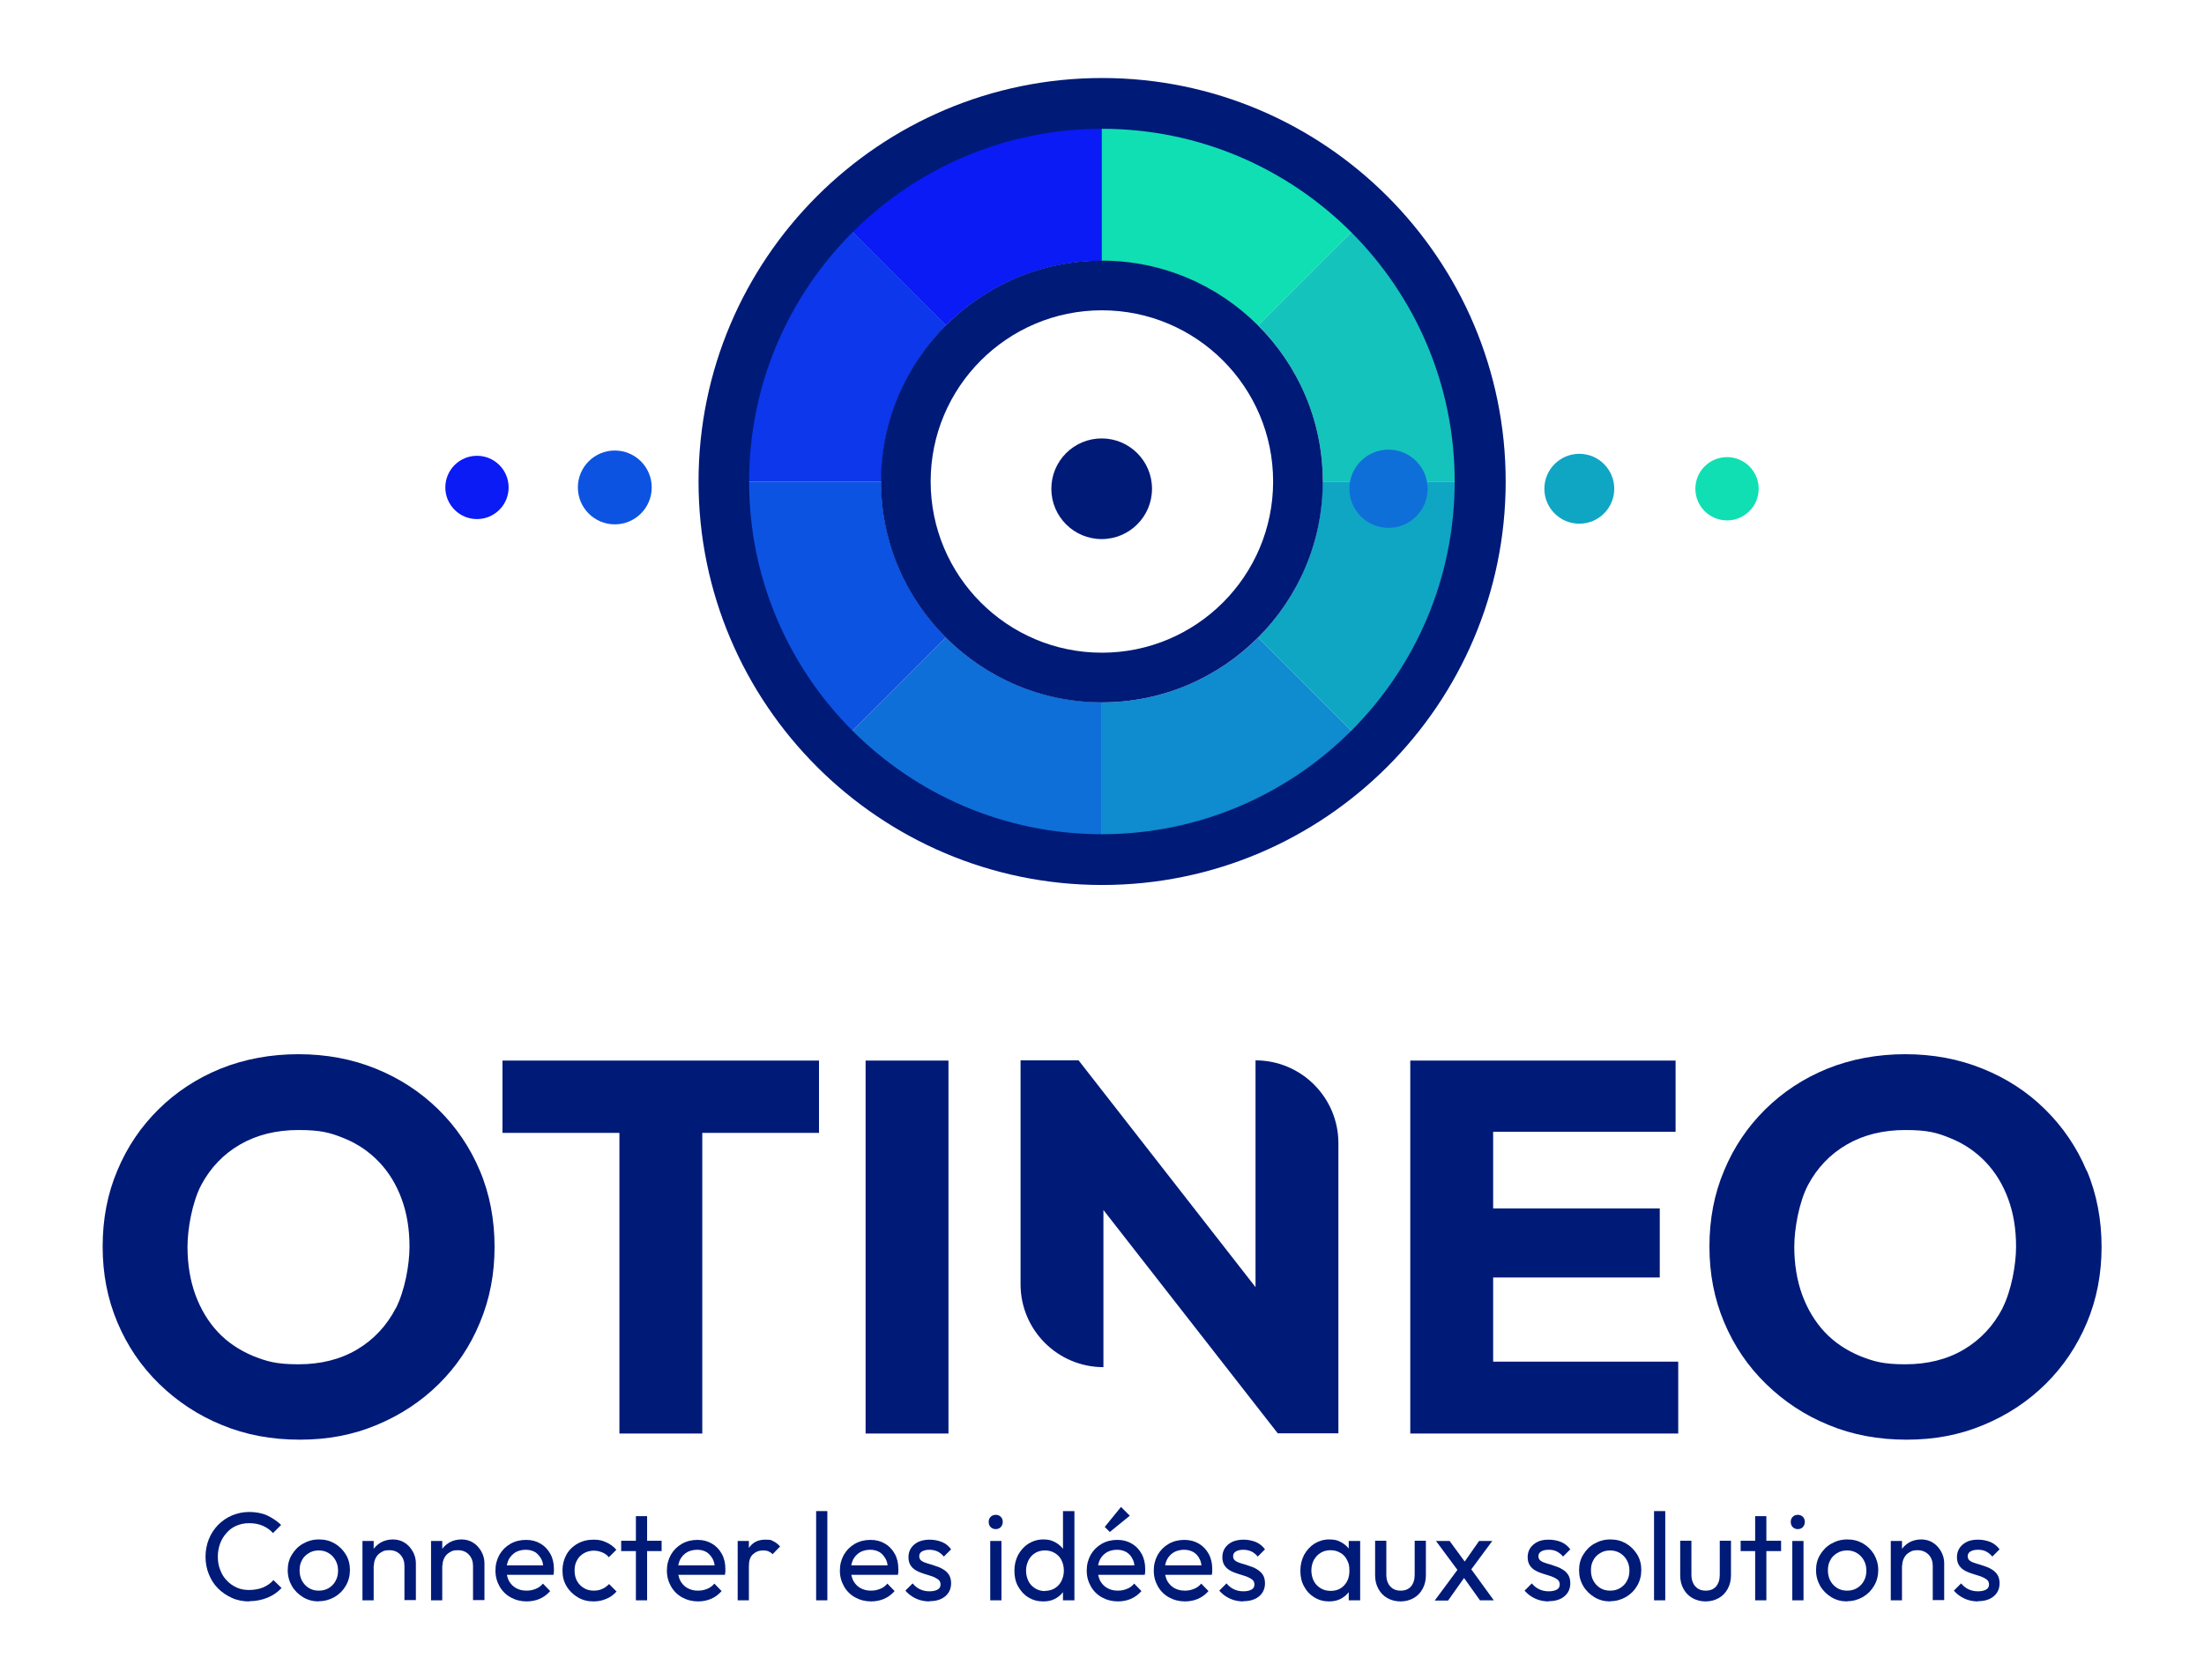 <?xml version="1.0" encoding="UTF-8"?>
<svg id="Calque_1" xmlns="http://www.w3.org/2000/svg" version="1.1" viewBox="0 0 1002.7 764.3">
  <!-- Generator: Adobe Illustrator 29.2.1, SVG Export Plug-In . SVG Version: 2.1.0 Build 116)  -->
  <defs>
    <style>
      .st0 {
        fill: #0c37eb;
      }

      .st1 {
        fill: #0f8bcf;
      }

      .st2 {
        fill: #10dfb3;
      }

      .st3 {
        fill: #0fa6c4;
      }

      .st4 {
        fill: #0c53e2;
      }

      .st5 {
        fill: #0f6fd8;
      }

      .st6 {
        fill: #14c3bc;
      }

      .st7 {
        fill: #001a78;
      }

      .st8 {
        fill: #0a1bf5;
      }
    </style>
  </defs>
  <g>
    <path class="st7" d="M199.4,504.8c-8.1-7.9-17.5-14.1-28.4-18.5-10.8-4.4-22.6-6.6-35.2-6.6s-24.6,2.2-35.5,6.6c-10.8,4.4-20.2,10.6-28.2,18.5-8,7.9-14.3,17.2-18.7,27.8-4.5,10.6-6.7,22.1-6.7,34.6s2.2,23.8,6.7,34.5c4.5,10.7,10.8,20,19,28,8.2,8,17.7,14.3,28.5,18.7,10.8,4.5,22.6,6.7,35.5,6.7s24.2-2.2,35-6.7c10.8-4.5,20.2-10.7,28.2-18.6,8-7.9,14.3-17.2,18.7-27.9,4.5-10.7,6.7-22.2,6.7-34.5s-2.2-24.1-6.7-34.7c-4.5-10.7-10.8-19.9-18.9-27.9ZM180.1,595.2c-4.2,8.1-10.1,14.4-17.7,18.9-7.6,4.5-16.5,6.7-26.6,6.7s-14.4-1.3-20.7-3.8c-6.2-2.6-11.6-6.2-16-10.9-4.4-4.7-7.8-10.4-10.2-16.9-2.4-6.6-3.6-13.9-3.6-21.9s2.1-20.1,6.2-28c4.2-7.9,10.1-14.1,17.7-18.5,7.6-4.4,16.5-6.6,26.6-6.6s14.4,1.2,20.6,3.7c6.2,2.5,11.5,6.1,16,10.8,4.5,4.7,7.9,10.3,10.3,16.8s3.6,13.7,3.6,21.8-2.1,19.9-6.2,28Z"/>
    <polygon class="st7" points="228.6 515.5 281.8 515.5 281.8 652.3 319.5 652.3 319.5 515.5 372.6 515.5 372.6 482.6 228.6 482.6 228.6 515.5"/>
    <rect class="st7" x="393.8" y="482.6" width="37.7" height="169.7"/>
    <path class="st7" d="M571.2,585.7l-80.5-103.2h-26.4v101.9c0,20.8,16.9,37.7,37.7,37.7h0v-71.5l79.3,101.6h27.6v-132c0-20.8-16.9-37.7-37.7-37.7h0v103.2Z"/>
    <polygon class="st7" points="679.3 581.3 755.1 581.3 755.1 549.9 679.3 549.9 679.3 515 762.3 515 762.3 482.6 679.3 482.6 670.4 482.6 641.6 482.6 641.6 652.3 670.4 652.3 679.3 652.3 763.5 652.3 763.5 619.6 679.3 619.6 679.3 581.3"/>
    <path class="st7" d="M949.3,532.7c-4.5-10.7-10.8-19.9-18.9-27.9s-17.5-14.1-28.4-18.5c-10.8-4.4-22.6-6.6-35.2-6.6s-24.6,2.2-35.5,6.6c-10.8,4.4-20.2,10.6-28.2,18.5-8,7.9-14.3,17.2-18.7,27.8-4.5,10.6-6.7,22.1-6.7,34.6s2.2,23.8,6.7,34.5c4.5,10.7,10.8,20,19,28,8.2,8,17.7,14.3,28.5,18.7,10.8,4.5,22.6,6.7,35.5,6.7s24.2-2.2,35-6.7c10.8-4.5,20.2-10.7,28.2-18.6,8-7.9,14.3-17.2,18.8-27.9,4.5-10.7,6.7-22.2,6.7-34.5s-2.2-24.1-6.7-34.7ZM911.1,595.2c-4.2,8.1-10.1,14.4-17.7,18.9-7.6,4.5-16.5,6.7-26.6,6.7s-14.4-1.3-20.7-3.8c-6.2-2.6-11.6-6.2-16-10.9-4.4-4.7-7.8-10.4-10.2-16.9-2.4-6.6-3.6-13.9-3.6-21.9s2.1-20.1,6.2-28c4.2-7.9,10.1-14.1,17.7-18.5,7.6-4.4,16.5-6.6,26.6-6.6s14.4,1.2,20.5,3.7c6.2,2.5,11.5,6.1,16,10.8,4.5,4.7,7.9,10.3,10.3,16.8,2.4,6.5,3.6,13.7,3.6,21.8s-2.1,19.9-6.2,28Z"/>
  </g>
  <g>
    <g>
      <path class="st5" d="M501.3,319.6h0v60.7h0c-44.4,0-84.7-18.1-113.9-47.3l42.9-42.9c18.2,18.2,43.3,29.4,71,29.4Z"/>
      <path class="st1" d="M572.3,290.1l42.9,42.9c-29.2,29.2-69.5,47.3-113.9,47.3v-60.7c27.7,0,52.8-11.3,71-29.4Z"/>
      <path class="st3" d="M601.8,219.1h60.7c0,44.4-18.1,84.7-47.3,113.9l-42.9-42.9c18.2-18.2,29.4-43.3,29.4-71Z"/>
      <path class="st4" d="M340.2,219.1h60.7c0,27.7,11.3,52.8,29.4,71l-42.9,42.9c-29.2-29.2-47.3-69.5-47.3-113.9Z"/>
      <path class="st2" d="M501.3,118.7v-60.7c44.4,0,84.7,18.1,113.9,47.3l-42.9,42.9c-18.2-18.2-43.3-29.4-71-29.4Z"/>
      <path class="st8" d="M501.3,118.7c-27.7,0-52.8,11.3-71,29.4l-42.9-42.9c29.2-29.2,69.5-47.3,113.9-47.3h0v60.7h0Z"/>
      <path class="st6" d="M601.8,219.1c0-27.7-11.3-52.8-29.4-71l42.9-42.9c29.2,29.2,47.3,69.5,47.3,113.9h0s-60.7,0-60.7,0h0Z"/>
      <path class="st0" d="M400.9,219.1h0s-60.7,0-60.7,0h0c0-44.4,18.1-84.7,47.3-113.9l42.9,42.9c-18.2,18.2-29.4,43.3-29.4,71Z"/>
    </g>
    <path class="st7" d="M317.8,219.1c0-101.2,82.3-183.6,183.6-183.6,101.2,0,183.6,82.3,183.6,183.6,0,101.2-82.3,183.6-183.6,183.6-101.2,0-183.6-82.3-183.6-183.6ZM340.8,219.1c0,88.5,72,160.5,160.5,160.5,88.5,0,160.5-72,160.5-160.5s-72-160.5-160.5-160.5c-88.5,0-160.5,72-160.5,160.5Z"/>
    <path class="st7" d="M400.8,219.1c0-55.4,45.1-100.5,100.5-100.5,55.4,0,100.5,45.1,100.5,100.5,0,55.4-45.1,100.5-100.5,100.5-55.4,0-100.5-45.1-100.5-100.5ZM423.4,219.1c0,43,34.9,77.9,77.9,77.9,43,0,77.9-34.9,77.9-77.9s-34.9-77.9-77.9-77.9c-43,0-77.9,34.9-77.9,77.9Z"/>
  </g>
  <g>
    <path class="st7" d="M113.4,728.7c-2.8,0-5.5-.5-7.9-1.6s-4.5-2.5-6.3-4.3-3.2-4-4.2-6.5c-1-2.5-1.5-5.1-1.5-7.9s.5-5.5,1.5-8c1-2.5,2.4-4.6,4.2-6.5,1.8-1.8,3.9-3.3,6.3-4.3,2.4-1,5-1.6,7.9-1.6s5.8.5,8.2,1.6c2.3,1.1,4.4,2.5,6.3,4.3l-3.7,3.7c-1.2-1.4-2.8-2.5-4.6-3.3s-3.9-1.2-6.2-1.2-4,.4-5.7,1.1-3.3,1.8-4.5,3.2c-1.3,1.4-2.3,3-3,4.8-.7,1.9-1.1,3.9-1.1,6.1s.3,4.2,1.1,6.1c.7,1.9,1.7,3.5,3,4.8,1.3,1.4,2.8,2.4,4.5,3.2s3.7,1.1,5.7,1.1,4.6-.4,6.4-1.2c1.8-.8,3.4-1.9,4.6-3.3l3.7,3.6c-1.8,1.9-3.9,3.4-6.4,4.4s-5.2,1.6-8.3,1.6Z"/>
    <path class="st7" d="M145.1,728.7c-2.7,0-5-.6-7.2-1.9-2.1-1.3-3.8-2.9-5.1-5.1-1.2-2.1-1.9-4.5-1.9-7.2s.6-5,1.9-7.1c1.3-2.1,2.9-3.8,5.1-5,2.1-1.2,4.5-1.9,7.2-1.9s5,.6,7.1,1.8c2.1,1.2,3.8,2.9,5.1,5,1.3,2.1,1.9,4.5,1.9,7.1s-.6,5-1.9,7.2c-1.2,2.1-2.9,3.8-5.1,5.1-2.1,1.2-4.5,1.9-7.1,1.9ZM145.1,723.8c1.7,0,3.2-.4,4.5-1.2,1.3-.8,2.4-1.9,3.1-3.3.8-1.4,1.1-3,1.1-4.7s-.4-3.3-1.2-4.7c-.8-1.4-1.8-2.4-3.1-3.2s-2.8-1.2-4.5-1.2-3.2.4-4.5,1.2c-1.3.8-2.4,1.8-3.1,3.2-.8,1.4-1.1,2.9-1.1,4.7s.4,3.4,1.1,4.7c.8,1.4,1.8,2.5,3.1,3.3,1.3.8,2.8,1.2,4.5,1.2Z"/>
    <path class="st7" d="M164.9,728.2v-27h5.1v27h-5.1ZM184,728.2v-15.7c0-2-.6-3.7-1.9-5.1s-3-2-5-2-2.6.3-3.6.9c-1.1.6-1.9,1.4-2.5,2.5-.6,1.1-.9,2.3-.9,3.6l-2.1-1.2c0-2,.5-3.9,1.4-5.5s2.2-2.8,3.8-3.8c1.6-.9,3.5-1.4,5.5-1.4s3.9.5,5.4,1.5c1.6,1,2.8,2.4,3.7,4,.9,1.6,1.4,3.4,1.4,5.3v16.8h-5.1Z"/>
    <path class="st7" d="M196.1,728.2v-27h5.1v27h-5.1ZM215.2,728.2v-15.7c0-2-.6-3.7-1.9-5.1s-3-2-5-2-2.6.3-3.6.9c-1.1.6-1.9,1.4-2.5,2.5-.6,1.1-.9,2.3-.9,3.6l-2.1-1.2c0-2,.5-3.9,1.4-5.5s2.2-2.8,3.8-3.8c1.6-.9,3.5-1.4,5.5-1.4s3.9.5,5.4,1.5c1.6,1,2.8,2.4,3.7,4,.9,1.6,1.4,3.4,1.4,5.3v16.8h-5.1Z"/>
    <path class="st7" d="M239.7,728.7c-2.7,0-5.1-.6-7.3-1.8-2.2-1.2-3.9-2.9-5.1-5-1.2-2.1-1.9-4.5-1.9-7.2s.6-5,1.8-7.2c1.2-2.1,2.9-3.8,5-5,2.1-1.2,4.5-1.8,7.1-1.8s4.7.6,6.6,1.7c1.9,1.1,3.4,2.7,4.5,4.7,1.1,2,1.6,4.3,1.6,6.8s0,.8,0,1.2c0,.4-.1.9-.2,1.5h-22.8v-4.3h20.1l-1.9,1.6c0-1.8-.3-3.4-1-4.6s-1.6-2.3-2.7-3c-1.2-.7-2.6-1.1-4.3-1.1s-3.3.4-4.6,1.1c-1.3.8-2.3,1.8-3.1,3.2-.7,1.4-1.1,3-1.1,4.8s.4,3.6,1.1,5c.8,1.4,1.8,2.5,3.2,3.3,1.4.8,3,1.2,4.8,1.2s2.9-.3,4.2-.8c1.3-.5,2.4-1.3,3.3-2.4l3.3,3.4c-1.3,1.5-2.9,2.7-4.7,3.5s-3.9,1.2-6,1.2Z"/>
    <path class="st7" d="M270,728.7c-2.7,0-5-.6-7.2-1.9-2.1-1.3-3.8-2.9-5.1-5.1s-1.8-4.5-1.8-7.1.6-5,1.8-7.2c1.2-2.1,2.9-3.8,5.1-5,2.1-1.2,4.5-1.8,7.2-1.8s4,.4,5.8,1.2,3.3,1.9,4.6,3.4l-3.4,3.4c-.8-1-1.8-1.7-3-2.2-1.2-.5-2.5-.8-3.9-.8s-3.2.4-4.5,1.2c-1.3.8-2.4,1.8-3.1,3.2-.8,1.4-1.1,2.9-1.1,4.7s.4,3.4,1.1,4.7c.8,1.4,1.8,2.4,3.1,3.2,1.3.8,2.8,1.2,4.5,1.2s2.8-.3,3.9-.8c1.2-.5,2.2-1.3,3.1-2.2l3.4,3.4c-1.3,1.4-2.8,2.6-4.6,3.3-1.8.8-3.7,1.2-5.8,1.2Z"/>
    <path class="st7" d="M282.6,705.8v-4.7h18.4v4.7h-18.4ZM289.3,728.2v-38.3h5.1v38.3h-5.1Z"/>
    <path class="st7" d="M317.7,728.7c-2.7,0-5.1-.6-7.3-1.8-2.2-1.2-3.9-2.9-5.1-5-1.2-2.1-1.9-4.5-1.9-7.2s.6-5,1.8-7.2c1.2-2.1,2.9-3.8,5-5,2.1-1.2,4.5-1.8,7.1-1.8s4.7.6,6.6,1.7c1.9,1.1,3.4,2.7,4.5,4.7,1.1,2,1.6,4.3,1.6,6.8s0,.8,0,1.2c0,.4-.1.9-.2,1.5h-22.8v-4.3h20.1l-1.9,1.6c0-1.8-.3-3.4-1-4.6s-1.6-2.3-2.7-3c-1.2-.7-2.6-1.1-4.3-1.1s-3.3.4-4.6,1.1c-1.3.8-2.3,1.8-3.1,3.2-.7,1.4-1.1,3-1.1,4.8s.4,3.6,1.1,5c.8,1.4,1.8,2.5,3.2,3.3,1.4.8,3,1.2,4.8,1.2s2.9-.3,4.2-.8c1.3-.5,2.4-1.3,3.3-2.4l3.3,3.4c-1.3,1.5-2.9,2.7-4.7,3.5s-3.9,1.2-6,1.2Z"/>
    <path class="st7" d="M335.6,728.2v-27h5.1v27h-5.1ZM340.7,712.8l-1.9-.9c0-3.4.8-6.2,2.4-8.2,1.6-2,3.9-3.1,6.9-3.1s2.6.2,3.7.7c1.1.5,2.1,1.3,3.1,2.4l-3.4,3.5c-.6-.6-1.2-1-1.9-1.3-.7-.3-1.5-.4-2.4-.4-1.9,0-3.4.6-4.7,1.8s-1.8,3-1.8,5.5Z"/>
    <path class="st7" d="M371.3,728.2v-40.6h5.1v40.6h-5.1Z"/>
    <path class="st7" d="M396.4,728.7c-2.7,0-5.1-.6-7.3-1.8-2.2-1.2-3.9-2.9-5.1-5-1.2-2.1-1.9-4.5-1.9-7.2s.6-5,1.8-7.2c1.2-2.1,2.9-3.8,5-5,2.1-1.2,4.5-1.8,7.1-1.8s4.7.6,6.6,1.7c1.9,1.1,3.4,2.7,4.5,4.7,1.1,2,1.6,4.3,1.6,6.8s0,.8,0,1.2c0,.4-.1.9-.2,1.5h-22.8v-4.3h20.1l-1.9,1.6c0-1.8-.3-3.4-1-4.6s-1.6-2.3-2.7-3c-1.2-.7-2.6-1.1-4.3-1.1s-3.3.4-4.6,1.1c-1.3.8-2.3,1.8-3.1,3.2-.7,1.4-1.1,3-1.1,4.8s.4,3.6,1.1,5c.8,1.4,1.8,2.5,3.2,3.3,1.4.8,3,1.2,4.8,1.2s2.9-.3,4.2-.8c1.3-.5,2.4-1.3,3.3-2.4l3.3,3.4c-1.3,1.5-2.9,2.7-4.7,3.5s-3.9,1.2-6,1.2Z"/>
    <path class="st7" d="M422.9,728.7c-1.5,0-2.9-.2-4.3-.6s-2.6-1-3.7-1.7-2.1-1.6-3-2.6l3.3-3.3c1,1.2,2.1,2.1,3.4,2.7,1.3.6,2.7.9,4.3.9s2.8-.3,3.7-.8c.9-.5,1.3-1.3,1.3-2.3s-.4-1.8-1.1-2.3c-.7-.5-1.6-1-2.7-1.4-1.1-.4-2.3-.7-3.5-1.1-1.2-.4-2.4-.8-3.5-1.4-1.1-.6-2-1.3-2.7-2.3-.7-1-1.1-2.3-1.1-3.9s.4-3,1.2-4.2c.8-1.2,1.9-2.1,3.3-2.8,1.4-.6,3.1-1,5.1-1s4,.4,5.7,1.1,3,1.8,4.1,3.3l-3.3,3.3c-.8-1-1.7-1.7-2.8-2.3-1.1-.5-2.4-.8-3.8-.8s-2.6.3-3.4.8c-.8.5-1.2,1.2-1.2,2.1s.3,1.6,1,2.1c.7.5,1.6.9,2.7,1.2,1.1.3,2.3.7,3.5,1.1,1.2.4,2.4.8,3.5,1.5,1.1.6,2,1.4,2.7,2.4s1.1,2.4,1.1,4c0,2.5-.9,4.5-2.7,6s-4.2,2.2-7.2,2.2Z"/>
    <path class="st7" d="M453,695.8c-.9,0-1.7-.3-2.3-.9-.6-.6-.9-1.4-.9-2.4s.3-1.7.9-2.3c.6-.6,1.4-.9,2.3-.9s1.7.3,2.3.9c.6.6.9,1.4.9,2.3s-.3,1.7-.9,2.4c-.6.6-1.4.9-2.3.9ZM450.5,728.2v-27h5.1v27h-5.1Z"/>
    <path class="st7" d="M474.6,728.7c-2.5,0-4.7-.6-6.7-1.8-2-1.2-3.5-2.9-4.7-5-1.2-2.1-1.7-4.5-1.7-7.2s.6-5,1.7-7.2c1.2-2.1,2.7-3.8,4.7-5.1,2-1.2,4.2-1.9,6.7-1.9s3.8.4,5.5,1.3c1.6.9,2.9,2,3.9,3.5,1,1.5,1.6,3.2,1.7,5.2v8.1c-.1,1.9-.7,3.7-1.6,5.2-1,1.5-2.3,2.7-3.9,3.6-1.6.9-3.5,1.3-5.5,1.3ZM475.4,723.9c1.7,0,3.2-.4,4.5-1.2s2.3-1.9,3-3.3c.7-1.4,1.1-3,1.1-4.7s-.4-3.5-1.1-4.8c-.7-1.4-1.7-2.4-3-3.2-1.3-.8-2.8-1.2-4.5-1.2s-3.2.4-4.5,1.2c-1.3.8-2.3,1.9-3,3.3-.7,1.4-1.1,3-1.1,4.7s.4,3.4,1.1,4.8c.7,1.4,1.8,2.5,3.1,3.3s2.8,1.2,4.5,1.2ZM488.8,728.2h-5.2v-7.3l1-6.6-1-6.5v-20.2h5.2v40.6Z"/>
    <path class="st7" d="M508.7,728.7c-2.7,0-5.1-.6-7.3-1.8-2.2-1.2-3.9-2.9-5.1-5-1.2-2.1-1.9-4.5-1.9-7.2s.6-5,1.8-7.2c1.2-2.1,2.9-3.8,5-5,2.1-1.2,4.5-1.8,7.1-1.8s4.7.6,6.6,1.7c1.9,1.1,3.4,2.7,4.5,4.7,1.1,2,1.6,4.3,1.6,6.8s0,.8,0,1.2c0,.4-.1.9-.2,1.5h-22.8v-4.3h20.1l-1.9,1.6c0-1.8-.3-3.4-1-4.6-.6-1.3-1.6-2.3-2.7-3-1.2-.7-2.6-1.1-4.3-1.1s-3.3.4-4.6,1.1c-1.3.8-2.3,1.8-3.1,3.2-.7,1.4-1.1,3-1.1,4.8s.4,3.6,1.1,5c.8,1.4,1.8,2.5,3.2,3.3,1.4.8,3,1.2,4.8,1.2s2.9-.3,4.2-.8,2.4-1.3,3.3-2.4l3.3,3.4c-1.3,1.5-2.9,2.7-4.7,3.5s-3.9,1.2-6,1.2ZM504.9,697.1l-2.3-2.3,7.4-9.1,4,4-9.1,7.4Z"/>
    <path class="st7" d="M539.2,728.7c-2.7,0-5.1-.6-7.3-1.8-2.2-1.2-3.9-2.9-5.1-5-1.2-2.1-1.9-4.5-1.9-7.2s.6-5,1.8-7.2c1.2-2.1,2.9-3.8,5-5,2.1-1.2,4.5-1.8,7.1-1.8s4.7.6,6.6,1.7,3.4,2.7,4.5,4.7,1.6,4.3,1.6,6.8,0,.8,0,1.2c0,.4-.1.9-.2,1.5h-22.8v-4.3h20.1l-1.9,1.6c0-1.8-.3-3.4-1-4.6-.6-1.3-1.6-2.3-2.7-3-1.2-.7-2.6-1.1-4.3-1.1s-3.3.4-4.6,1.1c-1.3.8-2.3,1.8-3.1,3.2-.7,1.4-1.1,3-1.1,4.8s.4,3.6,1.1,5c.8,1.4,1.8,2.5,3.2,3.3,1.4.8,3,1.2,4.8,1.2s2.9-.3,4.2-.8c1.3-.5,2.4-1.3,3.3-2.4l3.3,3.4c-1.3,1.5-2.9,2.7-4.7,3.5s-3.9,1.2-6,1.2Z"/>
    <path class="st7" d="M565.7,728.7c-1.5,0-2.9-.2-4.3-.6s-2.6-1-3.7-1.7-2.1-1.6-3-2.6l3.3-3.3c1,1.2,2.1,2.1,3.4,2.7,1.3.6,2.7.9,4.3.9s2.8-.3,3.7-.8c.9-.5,1.3-1.3,1.3-2.3s-.4-1.8-1.1-2.3c-.7-.5-1.6-1-2.7-1.4s-2.3-.7-3.5-1.1c-1.2-.4-2.4-.8-3.5-1.4-1.1-.6-2-1.3-2.7-2.3-.7-1-1.1-2.3-1.1-3.9s.4-3,1.2-4.2c.8-1.2,1.9-2.1,3.3-2.8,1.4-.6,3.1-1,5.1-1s4,.4,5.7,1.1c1.6.7,3,1.8,4.1,3.3l-3.3,3.3c-.8-1-1.7-1.7-2.8-2.3-1.1-.5-2.4-.8-3.8-.8s-2.6.3-3.4.8c-.8.5-1.2,1.2-1.2,2.1s.3,1.6,1,2.1c.7.5,1.6.9,2.7,1.2s2.3.7,3.5,1.1c1.2.4,2.4.8,3.5,1.5s2,1.4,2.7,2.4c.7,1,1.1,2.4,1.1,4,0,2.5-.9,4.5-2.7,6s-4.2,2.2-7.2,2.2Z"/>
    <path class="st7" d="M604.7,728.7c-2.5,0-4.7-.6-6.7-1.8-2-1.2-3.6-2.9-4.7-5-1.2-2.1-1.7-4.5-1.7-7.2s.6-5,1.7-7.2c1.2-2.1,2.7-3.8,4.7-5.1,2-1.2,4.2-1.9,6.7-1.9s3.9.4,5.5,1.3,2.9,2,3.9,3.5c1,1.5,1.5,3.2,1.6,5.2v8.1c-.1,1.9-.7,3.7-1.6,5.2-1,1.5-2.3,2.7-3.9,3.6-1.6.9-3.5,1.3-5.5,1.3ZM605.5,723.9c2.5,0,4.6-.9,6.1-2.6,1.6-1.7,2.3-3.9,2.3-6.6s-.4-3.5-1.1-4.9c-.7-1.4-1.7-2.5-3-3.2-1.3-.8-2.8-1.2-4.5-1.2s-3.2.4-4.5,1.2c-1.3.8-2.3,1.9-3.1,3.3-.7,1.4-1.1,3-1.1,4.7s.4,3.4,1.1,4.8c.7,1.4,1.8,2.5,3.1,3.3,1.3.8,2.8,1.2,4.5,1.2ZM613.6,728.2v-7.3l1-6.6-1-6.5v-6.6h5.2v27h-5.2Z"/>
    <path class="st7" d="M637.2,728.7c-2.2,0-4.2-.5-6-1.5-1.8-1-3.1-2.4-4.1-4.2-1-1.8-1.5-3.8-1.5-6.2v-15.7h5.1v15.5c0,1.5.3,2.8.8,3.8.5,1.1,1.3,1.9,2.2,2.5,1,.6,2.1.9,3.5.9,2,0,3.6-.6,4.7-1.9s1.7-3,1.7-5.3v-15.5h5.1v15.7c0,2.3-.5,4.4-1.5,6.2-1,1.8-2.3,3.2-4.1,4.2s-3.7,1.5-6,1.5Z"/>
    <path class="st7" d="M652.8,728.2l11.1-15,2.9,3.8-8,11.3h-6ZM673.3,728.2l-8.4-11.8-1-.9-10.6-14.3h6.2l7.7,10.5,1,.8,11.4,15.7h-6.2ZM668.5,715.4l-3-3.6,7.4-10.6h6l-10.5,14.2Z"/>
    <path class="st7" d="M704.6,728.7c-1.5,0-2.9-.2-4.3-.6s-2.6-1-3.7-1.7-2.1-1.6-3-2.6l3.3-3.3c1,1.2,2.1,2.1,3.4,2.7,1.3.6,2.7.9,4.3.9s2.8-.3,3.7-.8c.9-.5,1.3-1.3,1.3-2.3s-.4-1.8-1.1-2.3c-.7-.5-1.6-1-2.7-1.4-1.1-.4-2.3-.7-3.5-1.1-1.2-.4-2.4-.8-3.5-1.4-1.1-.6-2-1.3-2.7-2.3-.7-1-1.1-2.3-1.1-3.9s.4-3,1.2-4.2c.8-1.2,1.9-2.1,3.3-2.8s3.1-1,5.1-1,4,.4,5.7,1.1c1.6.7,3,1.8,4.1,3.3l-3.3,3.3c-.8-1-1.7-1.7-2.8-2.3s-2.4-.8-3.8-.8-2.6.3-3.4.8-1.2,1.2-1.2,2.1.3,1.6,1,2.1c.7.5,1.6.9,2.7,1.2,1.1.3,2.3.7,3.5,1.1,1.2.4,2.4.8,3.5,1.5,1.1.6,2,1.4,2.7,2.4.7,1,1.1,2.4,1.1,4,0,2.5-.9,4.5-2.7,6s-4.2,2.2-7.2,2.2Z"/>
    <path class="st7" d="M732.6,728.7c-2.7,0-5-.6-7.2-1.9-2.1-1.3-3.8-2.9-5.1-5.1s-1.9-4.5-1.9-7.2.6-5,1.9-7.1,2.9-3.8,5.1-5c2.1-1.2,4.5-1.9,7.2-1.9s5,.6,7.1,1.8c2.1,1.2,3.8,2.9,5.1,5,1.3,2.1,1.9,4.5,1.9,7.1s-.6,5-1.9,7.2c-1.2,2.1-2.9,3.8-5.1,5.1-2.1,1.2-4.5,1.9-7.1,1.9ZM732.6,723.8c1.7,0,3.2-.4,4.5-1.2s2.4-1.9,3.1-3.3c.8-1.4,1.1-3,1.1-4.7s-.4-3.3-1.2-4.7c-.8-1.4-1.8-2.4-3.1-3.2-1.3-.8-2.8-1.2-4.5-1.2s-3.2.4-4.5,1.2-2.4,1.8-3.1,3.2c-.8,1.4-1.1,2.9-1.1,4.7s.4,3.4,1.1,4.7c.8,1.4,1.8,2.5,3.1,3.3s2.8,1.2,4.5,1.2Z"/>
    <path class="st7" d="M752.5,728.2v-40.6h5.1v40.6h-5.1Z"/>
    <path class="st7" d="M776,728.7c-2.2,0-4.2-.5-6-1.5-1.8-1-3.1-2.4-4.1-4.2-1-1.8-1.5-3.8-1.5-6.2v-15.7h5.1v15.5c0,1.5.3,2.8.8,3.8.5,1.1,1.3,1.9,2.2,2.5,1,.6,2.1.9,3.5.9,2,0,3.6-.6,4.7-1.9s1.7-3,1.7-5.3v-15.5h5.1v15.7c0,2.3-.5,4.4-1.5,6.2-1,1.8-2.3,3.2-4.1,4.2s-3.7,1.5-6,1.5Z"/>
    <path class="st7" d="M791.9,705.8v-4.7h18.4v4.7h-18.4ZM798.5,728.2v-38.3h5.1v38.3h-5.1Z"/>
    <path class="st7" d="M817.9,695.8c-.9,0-1.7-.3-2.3-.9-.6-.6-.9-1.4-.9-2.4s.3-1.7.9-2.3c.6-.6,1.4-.9,2.3-.9s1.7.3,2.3.9c.6.6.9,1.4.9,2.3s-.3,1.7-.9,2.4c-.6.6-1.4.9-2.3.9ZM815.4,728.2v-27h5.1v27h-5.1Z"/>
    <path class="st7" d="M840.4,728.7c-2.7,0-5-.6-7.2-1.9-2.1-1.3-3.8-2.9-5.1-5.1-1.2-2.1-1.9-4.5-1.9-7.2s.6-5,1.9-7.1c1.3-2.1,2.9-3.8,5.1-5,2.1-1.2,4.5-1.9,7.2-1.9s5,.6,7.1,1.8c2.1,1.2,3.8,2.9,5.1,5,1.2,2.1,1.9,4.5,1.9,7.1s-.6,5-1.9,7.2-2.9,3.8-5.1,5.1c-2.1,1.2-4.5,1.9-7.1,1.9ZM840.4,723.8c1.7,0,3.2-.4,4.5-1.2,1.3-.8,2.4-1.9,3.1-3.3.8-1.4,1.1-3,1.1-4.7s-.4-3.3-1.2-4.7c-.8-1.4-1.8-2.4-3.1-3.2-1.3-.8-2.8-1.2-4.5-1.2s-3.2.4-4.5,1.2c-1.3.8-2.4,1.8-3.1,3.2-.8,1.4-1.1,2.9-1.1,4.7s.4,3.4,1.1,4.7c.8,1.4,1.8,2.5,3.1,3.3,1.3.8,2.8,1.2,4.5,1.2Z"/>
    <path class="st7" d="M860.2,728.2v-27h5.1v27h-5.1ZM879.3,728.2v-15.7c0-2-.6-3.7-1.9-5.1-1.3-1.3-3-2-5-2s-2.6.3-3.6.9c-1.1.6-1.9,1.4-2.5,2.5-.6,1.1-.9,2.3-.9,3.6l-2.1-1.2c0-2,.5-3.9,1.4-5.5.9-1.6,2.2-2.8,3.8-3.8,1.6-.9,3.5-1.4,5.5-1.4s3.9.5,5.4,1.5c1.6,1,2.8,2.4,3.7,4,.9,1.6,1.4,3.4,1.4,5.3v16.8h-5.1Z"/>
    <path class="st7" d="M899.9,728.7c-1.5,0-2.9-.2-4.3-.6s-2.6-1-3.7-1.7-2.1-1.6-3-2.6l3.3-3.3c1,1.2,2.1,2.1,3.4,2.7,1.3.6,2.7.9,4.3.9s2.8-.3,3.7-.8c.9-.5,1.3-1.3,1.3-2.3s-.4-1.8-1.1-2.3c-.7-.5-1.6-1-2.7-1.4-1.1-.4-2.3-.7-3.5-1.1-1.2-.4-2.4-.8-3.5-1.4-1.1-.6-2-1.3-2.7-2.3-.7-1-1.1-2.3-1.1-3.9s.4-3,1.2-4.2c.8-1.2,1.9-2.1,3.3-2.8s3.1-1,5.1-1,4,.4,5.7,1.1c1.6.7,3,1.8,4.1,3.3l-3.3,3.3c-.8-1-1.7-1.7-2.8-2.3s-2.4-.8-3.8-.8-2.6.3-3.4.8-1.2,1.2-1.2,2.1.3,1.6,1,2.1c.7.5,1.6.9,2.7,1.2,1.1.3,2.3.7,3.5,1.1,1.2.4,2.4.8,3.5,1.5,1.1.6,2,1.4,2.7,2.4.7,1,1.1,2.4,1.1,4,0,2.5-.9,4.5-2.7,6s-4.2,2.2-7.2,2.2Z"/>
  </g>
  <g>
    <g>
      <circle class="st5" cx="631.7" cy="222.4" r="17.8"/>
      <circle class="st3" cx="718.5" cy="222.4" r="15.9"/>
      <circle class="st2" cx="785.7" cy="222.4" r="14.4"/>
    </g>
    <g>
      <circle class="st8" cx="217" cy="221.8" r="14.4"/>
      <circle class="st4" cx="279.7" cy="221.8" r="16.8"/>
    </g>
  </g>
  <circle class="st7" cx="501.2" cy="222.4" r="22.9"/>
</svg>